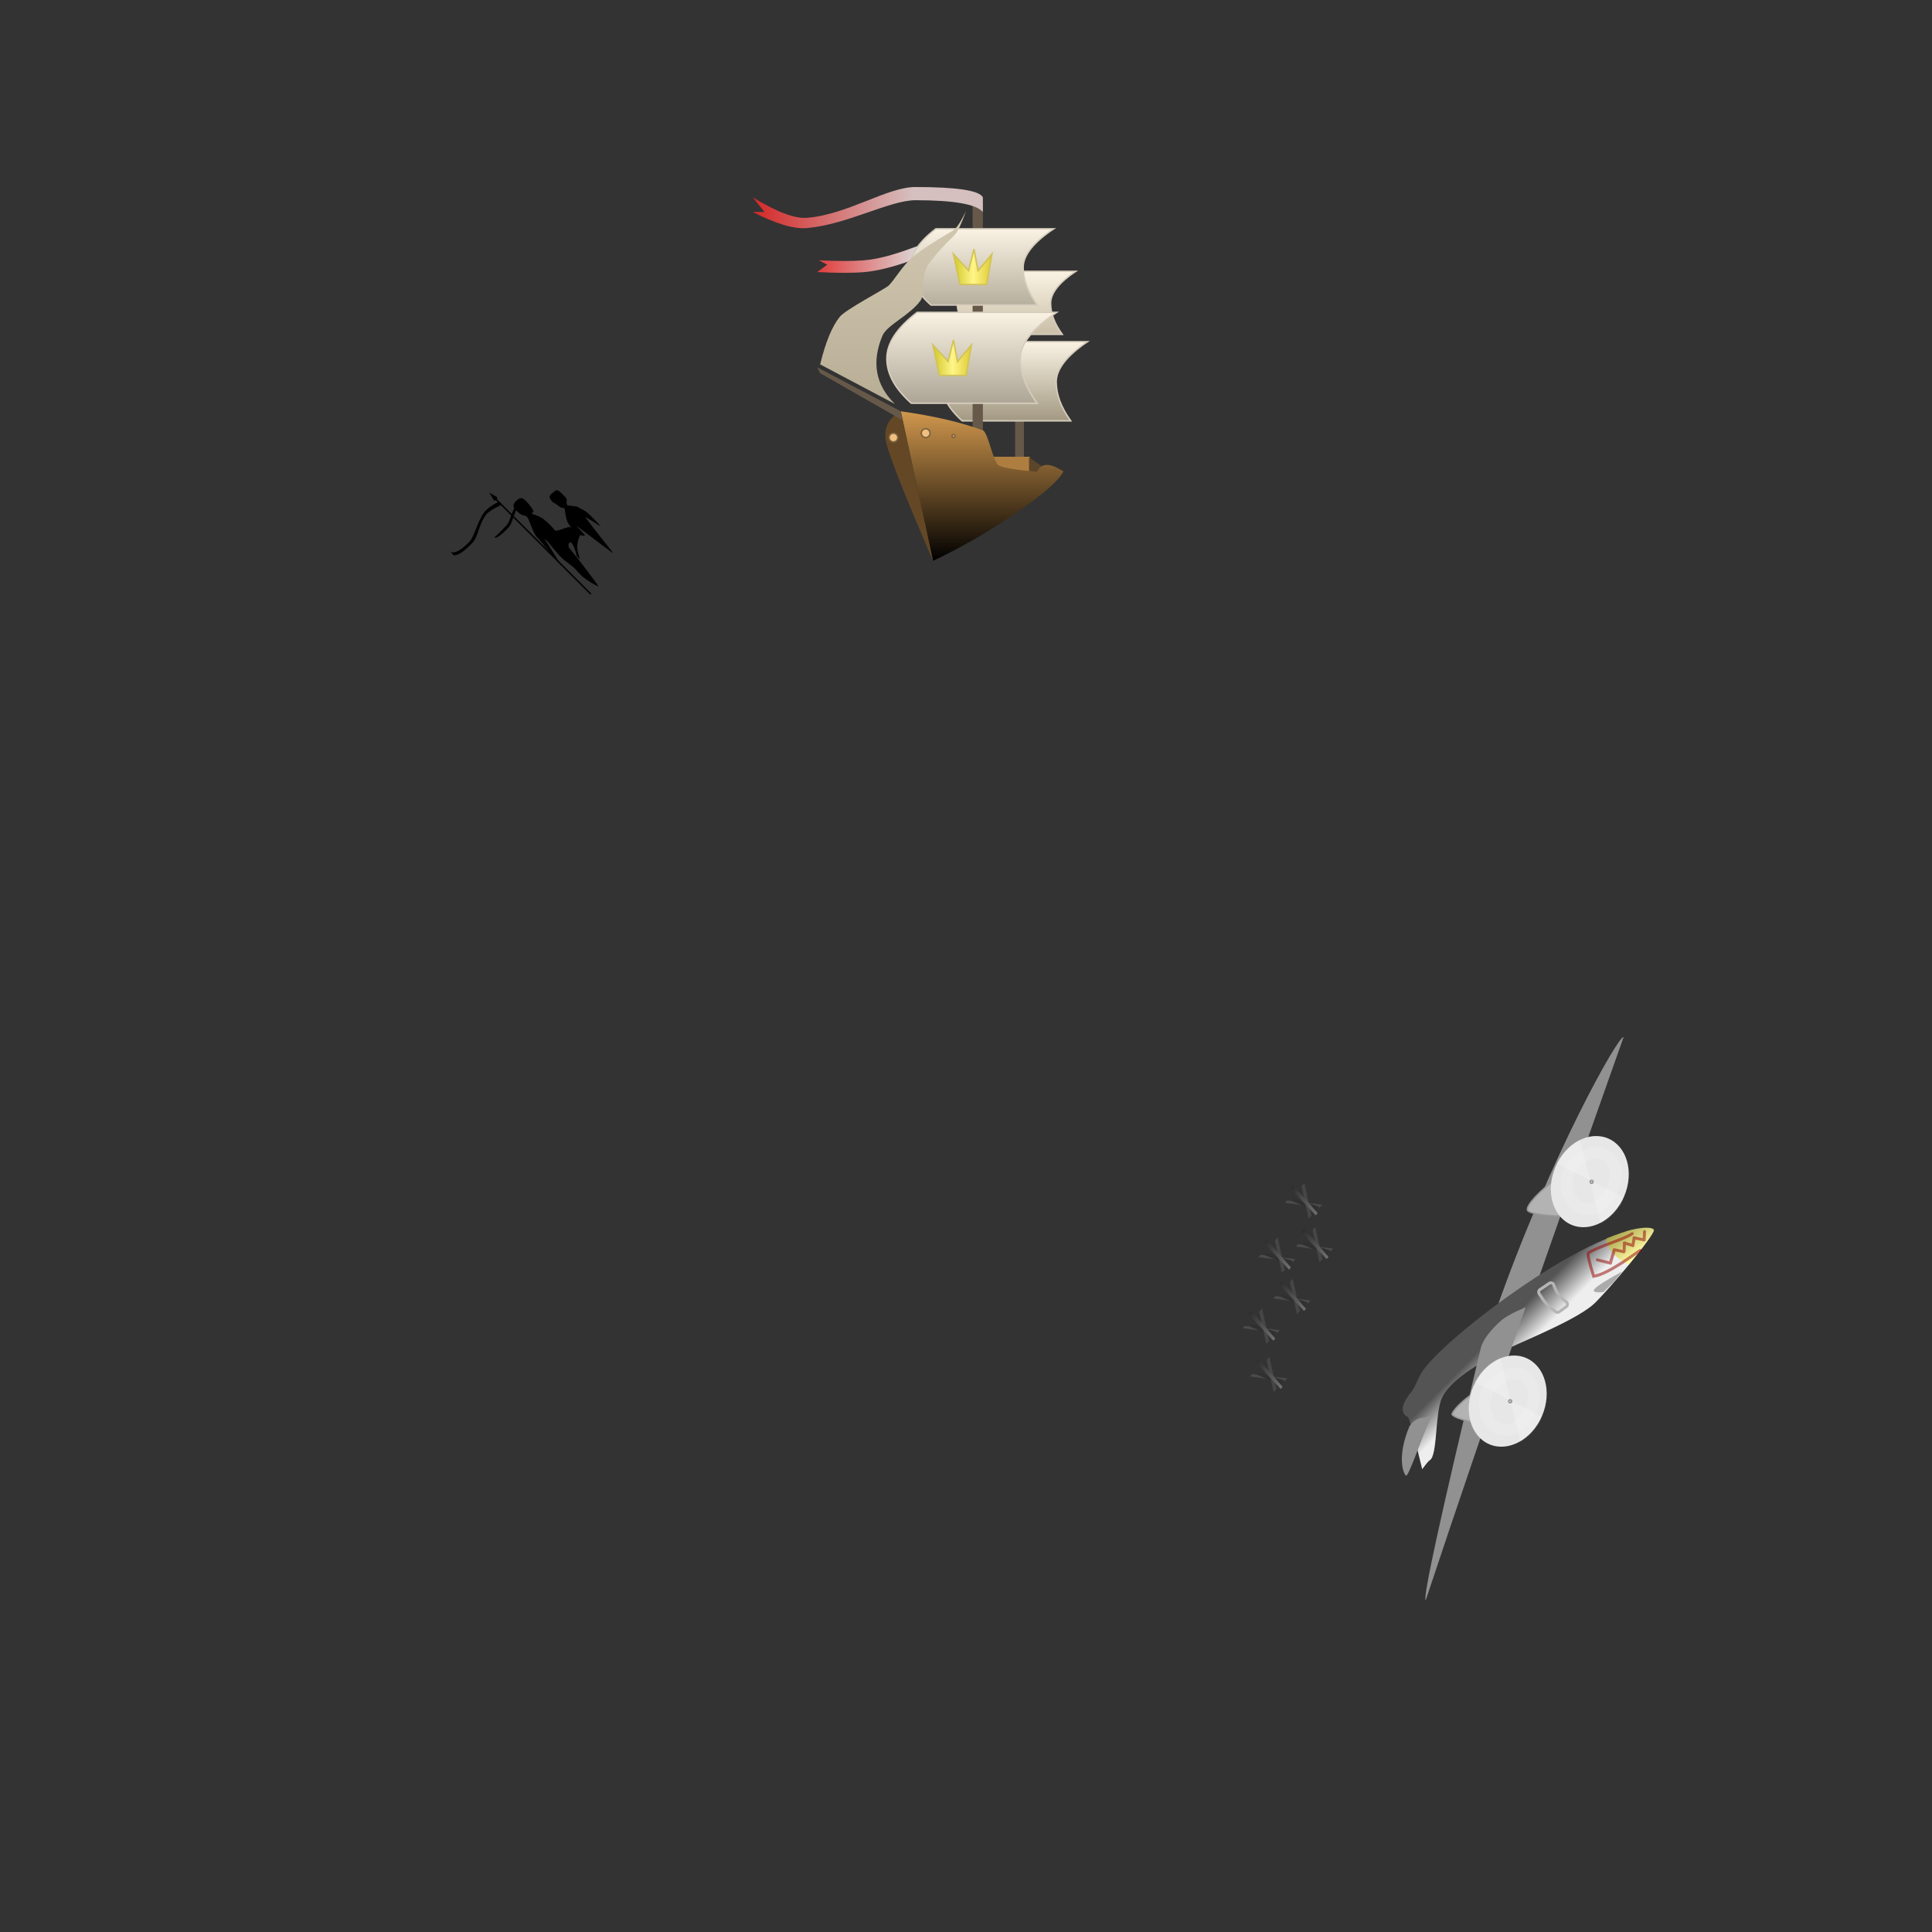 <?xml version="1.0" encoding="UTF-8"?>
<svg width="1318px" height="1318px" viewBox="0 0 1318 1318" version="1.1" xmlns="http://www.w3.org/2000/svg" xmlns:xlink="http://www.w3.org/1999/xlink">
    <rect x="0" y="0" width="1318" height="1318" fill="#333333" stroke="none"/>
    <!-- Generator: Sketch 62 (91390) - https://sketch.com -->
    <title>human_objects</title>
    <desc>Created with Sketch.</desc>
    <defs>
        <linearGradient x1="54.585%" y1="46.733%" x2="45.096%" y2="59.472%" id="linearGradient-1">
            <stop stop-color="#EEEEEE" offset="0%"></stop>
            <stop stop-color="#545454" offset="100%"></stop>
        </linearGradient>
        <ellipse id="path-2" cx="32" cy="25.5" rx="32" ry="25.5"></ellipse>
        <ellipse id="path-4" cx="32" cy="25.5" rx="32" ry="25.5"></ellipse>
        <linearGradient x1="53.271%" y1="4.196%" x2="-2.84217094e-12%" y2="91.123%" id="linearGradient-6">
            <stop stop-color="#FFFAA4" offset="0%"></stop>
            <stop stop-color="#8B8531" offset="100%"></stop>
        </linearGradient>
        <linearGradient x1="50%" y1="0%" x2="50%" y2="100%" id="linearGradient-7">
            <stop stop-color="#FAF3E4" offset="0%"></stop>
            <stop stop-color="#CABFA7" offset="100%"></stop>
        </linearGradient>
        <linearGradient x1="50%" y1="0%" x2="50%" y2="100%" id="linearGradient-8">
            <stop stop-color="#FAF3E4" offset="0%"></stop>
            <stop stop-color="#A39983" offset="100%"></stop>
        </linearGradient>
        <linearGradient x1="46.682%" y1="112.914%" x2="-3.598%" y2="112.914%" id="linearGradient-9">
            <stop stop-color="#DDD1D1" offset="0%"></stop>
            <stop stop-color="#E13131" offset="100%"></stop>
        </linearGradient>
        <linearGradient x1="50%" y1="0%" x2="50%" y2="100%" id="linearGradient-10">
            <stop stop-color="#FAF3E4" offset="0%"></stop>
            <stop stop-color="#B7AF9D" offset="100%"></stop>
        </linearGradient>
        <linearGradient x1="50%" y1="0%" x2="50%" y2="100%" id="linearGradient-11">
            <stop stop-color="#FAF3E4" offset="0%"></stop>
            <stop stop-color="#ADA595" offset="100%"></stop>
        </linearGradient>
        <linearGradient x1="69.287%" y1="100%" x2="0%" y2="100%" id="linearGradient-12">
            <stop stop-color="#D5BFBF" offset="0%"></stop>
            <stop stop-color="#D52828" offset="100%"></stop>
        </linearGradient>
        <linearGradient x1="50%" y1="0%" x2="50%" y2="100%" id="linearGradient-13">
            <stop stop-color="#D0974D" offset="0%"></stop>
            <stop stop-color="#000000" offset="100%"></stop>
        </linearGradient>
        <linearGradient x1="50%" y1="0%" x2="50%" y2="100%" id="linearGradient-14">
            <stop stop-color="#D3C9B2" offset="0%"></stop>
            <stop stop-color="#B8AD95" offset="100%"></stop>
        </linearGradient>
        <linearGradient x1="-19.845%" y1="96.492%" x2="128.396%" y2="96.492%" id="linearGradient-15">
            <stop stop-color="#BFB502" offset="0%"></stop>
            <stop stop-color="#FFF588" offset="48.078%"></stop>
            <stop stop-color="#CBB200" offset="100%"></stop>
        </linearGradient>
        <linearGradient x1="50%" y1="0.402%" x2="50%" y2="100%" id="linearGradient-16">
            <stop stop-color="#707070" offset="0%"></stop>
            <stop stop-color="#2D2D2D" offset="100%"></stop>
        </linearGradient>
    </defs>
    <g id="human_objects" stroke="none" stroke-width="1" fill="none" fill-rule="evenodd">
        <g id="image" transform="translate(208.507, 127.587)">
            <g id="plane" transform="translate(831.129, 771.921) scale(-1, -1) rotate(293) translate(-831.129, -771.921) translate(627.629, 700.421)">
                <path d="M6.236,97.301 C10.476,100.291 12.89,102.973 13.477,105.347 L15.915,115.207 C85.865,88.765 149.324,64.915 206.293,43.657 C205.412,40.097 111.161,57.638 6.236,97.301 Z" id="Oval" fill="#919191" transform="translate(106.264, 79.207) rotate(-523) translate(-106.264, -79.207) "></path>
                <path d="M134.738,97.804 C134.606,98.072 134.378,98.267 134.078,98.406 C133.699,98.582 133.215,98.672 132.645,98.696 C131.317,98.752 129.553,98.449 127.5,97.876 C122.908,96.593 116.909,93.956 111.096,90.789 C105.522,87.752 100.12,84.227 96.298,80.933 C93.439,78.469 91.426,76.155 91.045,74.285 C98.417,75.704 103.403,75.781 106.028,74.604 C110.231,72.719 114.574,68.143 119.022,60.827 C122.602,62.446 126.241,68.536 129.16,75.278 C133.203,84.617 135.92,95.397 134.738,97.804 Z" id="Oval" stroke="#979797" fill="#B3B3B3"></path>
                <path d="M296.27,118.217 C296.27,117.19 305.93,109.525 325.25,95.223 C320.89,94.222 318.339,93.443 317.599,92.884 C312.579,89.093 286.77,102.254 275.12,101.856 C258.683,101.295 233.963,80.108 225.361,72.389 C214.117,62.301 188.337,36.606 174.532,30.956 C160.726,25.306 116.526,11.664 116.116,14.406 C111.858,42.827 227.938,112.528 261.994,120.848 C268.452,122.426 275.16,121.345 279.327,122.611 C293.57,126.939 296.27,121.618 296.27,118.217 Z" id="Oval" fill="url(#linearGradient-1)"></path>
                <path d="M301.514,114.681 C324.593,114.681 333.548,105.475 333.548,103.681 C333.548,101.886 311.627,103.681 288.548,103.681 C290.552,105.352 291.823,106.762 292.362,107.911 C294.034,111.479 297.085,113.735 301.514,114.681 Z" id="Oval-Copy-3" fill="#919191"></path>
                <path d="M358.627,29.27 C253.406,81.751 201.088,109.181 201.674,111.56 C263.093,87.244 328.744,61.814 398.627,35.27 C390.749,31.192 384.749,28.859 380.627,28.27 C371.294,26.937 363.961,27.27 358.627,29.27 Z" id="Oval" fill="#919191" transform="translate(300.148, 69.515) rotate(-523) translate(-300.148, -69.515) "></path>
                <path d="M262.02,68.515 C265.316,67.862 267.618,66.076 268.935,63.168 C270.19,60.399 270.539,56.576 269.946,51.692 C270.502,51.255 271.071,51.114 271.65,51.257 C272.423,51.449 273.186,52.086 273.948,53.022 C275.844,55.348 277.666,59.505 279.211,64.243 C281.232,70.441 282.768,77.636 283.332,83.105 C283.597,85.687 283.648,87.879 283.421,89.387 C283.325,90.027 283.184,90.534 282.974,90.874 C282.858,91.062 282.723,91.201 282.529,91.201 C277.549,91.201 267.426,86.138 259.021,80.14 C252.275,75.326 246.529,69.894 245.675,65.939 C250.556,68.845 256.004,69.707 262.02,68.515 Z" id="Oval-Copy-2" stroke="#979797" fill="#B3B3B3"></path>
                <g id="prop_l" transform="translate(67.97, 41.157)">
                    <mask id="mask-3" fill="white">
                        <use xlink:href="#path-2"></use>
                    </mask>
                    <use id="Oval-Copy-4" fill="#E7E7E7" opacity="0.422" xlink:href="#path-2"></use>
                    <polygon id="Rectangle" fill="#FFFFFF" opacity="0.464" mask="url(#mask-3)" points="33.876 -12.144 69.844 -3.239 -0.643 49.455 27.992 68.667"></polygon>
                    <circle id="Oval" stroke="#979797" fill="#D8D8D8" mask="url(#mask-3)" cx="31.625" cy="24.29" r="1"></circle>
                    <path d="M11.001,24.526 C11.001,20.084 13.206,16.123 16.647,13.362 C20.262,10.461 25.229,8.868 30.66,9.284 C36.664,9.744 42.168,11.476 46.024,14.515 C49.064,16.91 51.001,20.161 51.001,24.236 C51.001,28.573 48.575,32.555 45.27,35.568 C41.549,38.961 36.601,41.219 31.986,41.219 C27.148,41.219 21.474,38.874 17.186,35.324 C13.711,32.446 11.001,28.707 11.001,24.526 Z" id="Oval" stroke="#FFFFFF" stroke-width="8" opacity="0.34" mask="url(#mask-3)"></path>
                </g>
                <g id="prop_r" transform="translate(227.68, 34.195)">
                    <mask id="mask-5" fill="white">
                        <use xlink:href="#path-4"></use>
                    </mask>
                    <use id="Oval" fill="#E7E7E7" opacity="0.422" xlink:href="#path-4"></use>
                    <polygon id="Rectangle" fill="#FFFFFF" opacity="0.464" mask="url(#mask-5)" points="33.692 -13.923 69.66 -5.018 -0.826 47.676 27.809 66.887"></polygon>
                    <circle id="Oval" stroke="#979797" fill="#D8D8D8" mask="url(#mask-5)" cx="31.436" cy="23.915" r="1"></circle>
                    <path d="M11.716,24.16 C11.716,19.718 13.921,15.757 17.362,12.996 C20.977,10.095 25.945,8.502 31.375,8.918 C37.379,9.378 42.883,11.109 46.74,14.148 C49.779,16.544 51.716,19.795 51.716,23.87 C51.716,28.207 49.29,32.188 45.985,35.202 C42.264,38.594 37.317,40.852 32.701,40.852 C27.863,40.852 22.189,38.508 17.901,34.957 C14.426,32.08 11.716,28.341 11.716,24.16 Z" id="Oval" stroke="#FFFFFF" stroke-width="8" opacity="0.34" mask="url(#mask-5)"></path>
                </g>
                <path d="M131.014,40.921 C133.954,40.425 136.523,37.725 138.72,32.82 C140.917,27.914 141.865,23.673 141.564,20.095 C123.829,14.782 114.39,12.593 113.247,13.529 C111.96,14.583 113.135,19.589 119.301,27.929 C121.131,30.403 125.035,34.734 131.014,40.921 Z" id="Oval" fill="url(#linearGradient-6)"></path>
                <g id="mouth" opacity="0.505" transform="translate(116.514, 16.338)" stroke="#930000" stroke-linecap="round" stroke-width="2">
                    <path d="M0.249,2.635 C2.024,1.978 3.798,1.322 5.573,0.666" id="Path-2"></path>
                    <path d="M5.573,0.666 C6.021,2.938 6.468,5.209 6.916,7.481" id="Path-3"></path>
                    <path d="M6.916,7.481 C8.64,7.071 10.365,6.662 12.089,6.253" id="Path-4"></path>
                    <path d="M12.089,6.253 C12.311,8.231 12.533,10.21 12.755,12.188" id="Path-5"></path>
                    <path d="M12.755,12.188 C14.528,11.523 16.301,10.857 18.074,10.192" id="Path-6"></path>
                    <path d="M18.446,10.269 C18.846,12.441 19.246,14.613 19.646,16.785" id="Path-7"></path>
                    <path d="M19.601,16.878 C22.397,16.073 26.351,16.4 29.147,15.596 L19.601,16.878 Z" id="Path-8"></path>
                    <path d="M29.147,15.596 C29.616,18.654 30.085,21.712 30.554,24.77" id="Path-9"></path>
                    <path d="M4.784,9.797 C10.474,13.234 20.795,26.654 28.524,32.154 C29.356,32.746 33.811,29.577 41.888,22.646 C36.284,13.613 15.13,1.995 13.175,0.273" id="Path"></path>
                </g>
                <path d="M147.514,22.18 L156.465,24.798 L165.736,28.678 C168.432,33.804 168.485,35.912 165.894,35 C163.304,34.089 157.177,29.815 147.514,22.18 Z" id="Rectangle" fill="#ABABAB"></path>
                <path d="M182.548,69.464 C182.056,69.561 181.527,69.474 181.073,69.18 L174.605,64.988 C174.141,64.688 173.843,64.228 173.736,63.727 C173.629,63.227 173.714,62.685 174.014,62.222 C176.658,59.68 178.306,57.75 179.292,56.07 C180.244,54.447 181.081,52.201 181.785,49.323 C181.917,48.786 182.253,48.354 182.691,48.089 C183.128,47.823 183.667,47.725 184.204,47.856 C184.399,47.904 184.587,47.981 184.759,48.085 L189.846,51.146 C190.222,51.372 190.503,51.709 190.663,52.095 C190.822,52.481 190.861,52.918 190.755,53.344 C189.862,56.916 188.987,59.643 188.12,61.522 C187.295,63.312 185.854,65.683 183.805,68.64 C183.497,69.085 183.041,69.366 182.548,69.464 Z" id="Rectangle" stroke="#B5B5B5" stroke-width="2"></path>
            </g>
            <g id="ship" transform="translate(305, -0)">
                <g id="Group-2-Copy" transform="translate(44, 32)">
                    <rect id="Rectangle-Copy" fill="#665949" x="135" y="9" width="6" height="159"></rect>
                    <path d="M167.158,68.5 L107.146,68.5 C99.406,61.676 95.5,54.634 95.5,47.349 C95.5,40.051 100.356,32.783 109.939,25.5 L176.336,25.5 C164.851,33.224 159.212,40.529 159.212,47.349 C159.212,54.177 161.851,61.23 167.158,68.5 Z" id="Rectangle" stroke="#D6CCBC" fill="url(#linearGradient-7)"></path>
                    <path d="M172.912,127.5 L98.886,127.5 C89.318,118.93 84.5,110.084 84.5,100.937 C84.5,91.776 90.482,82.645 102.323,73.5 L184.355,73.5 C170.068,83.202 163.025,92.369 163.025,100.937 C163.025,109.51 166.311,118.368 172.912,127.5 Z" id="Rectangle-Copy-2" stroke="#D6CCBC" fill="url(#linearGradient-8)"></path>
                    <path d="M1.137,18 C14.015,18.618 24.249,18.618 31.839,18 C56.938,15.957 81.777,0.104 99.355,0.104 C124.905,0.104 138.787,2.262 141,6.58 L141,15.831 C136.775,10.897 122.893,8.43 99.355,8.43 C83.541,8.43 57.163,23.781 32.36,26.008 C24.282,26.733 13.496,26.73 0,26 L6.823,21 L1.137,18 Z" id="Rectangle" fill="url(#linearGradient-9)"></path>
                </g>
                <g id="Group-2">
                    <rect id="Rectangle-Copy" fill="#665949" x="150" y="11" width="7" height="159"></rect>
                    <path d="M194.14,80.5 L121.595,80.5 C112.223,72.247 107.5,63.73 107.5,54.921 C107.5,46.098 113.365,37.307 124.965,28.5 L205.332,28.5 C191.351,37.842 184.466,46.672 184.466,54.921 C184.466,63.177 187.681,71.706 194.14,80.5 Z" id="Rectangle" stroke="#D6CCBC" fill="url(#linearGradient-10)"></path>
                    <path d="M194.007,147.5 L108.189,147.5 C97.087,137.66 91.5,127.502 91.5,117 C91.5,106.485 98.432,96 112.169,85.5 L207.339,85.5 C190.71,96.641 182.5,107.163 182.5,117 C182.5,126.844 186.326,137.013 194.007,147.5 Z" id="Rectangle-Copy-2" stroke="#D6CCBC" fill="url(#linearGradient-11)"></path>
                    <path d="M0,7 C16.283,17.001 28.616,21.668 37,21 C64.724,18.791 91.584,0 111,0 C139.222,0 154.556,2.333 157,7 L157,17 C152.333,11.667 137,9 111,9 C93.533,9 64.396,25.593 37,28 C28.078,28.784 15.744,25.117 0,17 L8,17 L0,7 Z" id="Rectangle" fill="url(#linearGradient-12)"></path>
                </g>
                <rect id="Rectangle" fill="#AE7E40" x="159" y="184" width="30" height="13"></rect>
                <path d="M188.493,184.413 L198.493,191.413 L198.493,197.413 C198.937,197.413 195.937,197.413 189.493,197.413 C183.048,197.413 182.715,197.413 188.493,197.413 L188.493,184.413 Z" id="Rectangle-Copy-6" fill="#5C4629"></path>
                <path d="M101,153 C123.275,156.105 141.942,160.438 157,166 C160.636,167.343 163.983,188.217 168,190 C171.846,191.707 180.555,193.138 194.126,194.295 C196.709,188.098 202.667,188 212,194 C208.867,200.236 198.031,209.707 179.493,222.413 C160.954,235.12 142.123,245.982 123,255 L101,153 Z" id="Rectangle" fill="url(#linearGradient-13)"></path>
                <path d="M91,174 C89.004,164.745 92.337,157.745 101,153 L123,255 C103.663,210.255 92.996,183.255 91,174 Z" id="Rectangle" fill="#644725"></path>
                <polygon id="Rectangle" fill="#665949" points="44 123 101 153 102 159 46 127"></polygon>
                <path d="M145.493,16.413 C142.287,25.337 139.705,30.76 137.747,32.682 C128.73,41.535 122.645,48.445 119.493,53.413 C114.417,61.413 117.697,72.938 114.493,77.413 C107.264,87.511 91.53,94.136 88.493,101.413 C80.942,119.505 83.778,135.034 97,148 L46,121 C49.67,105.799 54.168,94.936 59.493,88.413 C63.433,83.586 89.713,69.832 92.493,67.413 C96.388,64.025 102.316,53.249 109.493,47.413 C114.919,43.001 123.998,37.063 136.73,29.597 C138.954,28.293 141.875,23.898 145.493,16.413 Z" id="Rectangle" fill="url(#linearGradient-14)"></path>
                <path d="M159.579,66.5 L141.403,66.5 L136.882,45.702 L147.26,57.023 L150.93,42.341 L153.704,57.136 L163.187,45.757 L159.579,66.5 Z" id="Rectangle" stroke="#D2C358" fill="url(#linearGradient-15)"></path>
                <path d="M145.579,128.5 L127.403,128.5 L122.882,107.702 L133.26,119.023 L136.93,104.341 L139.704,119.136 L149.187,107.757 L145.579,128.5 Z" id="Rectangle-Copy-3" stroke="#D2C358" fill="url(#linearGradient-15)"></path>
            </g>
            <g id="natives" transform="translate(156.737, 246.263) rotate(-45) translate(-156.737, -246.263) translate(113.737, 197.263)" fill="#000000">
                <path d="M54.981,98 C55.155,98 58.317,76.938 59.345,65.213 C59.392,64.676 59.931,63.938 60.961,63 C62.41,62.829 63.074,63.162 62.955,64 C62.631,66.273 61.302,69.273 58.968,73 L59,76 C59.667,74.667 60.641,72.983 61.922,70.948 C63.964,67.707 67.298,65.391 71.926,64 C72.237,63.355 71.572,60.689 69.932,56 C70.071,54.334 60.837,51.614 60.961,50 C61.497,43.079 61.004,43.076 60.961,40 C60.909,36.21 57.668,30.753 57.787,30.696 C58.671,30.275 59.405,31.106 59.965,30 C60.567,28.808 60.961,25.636 60.961,24 C60.961,20.134 61.958,17 56.476,17 C50.994,17 51.991,20.134 51.991,24 C51.991,27.201 53.984,28 53.984,30 C53.984,32 48.709,41.2 49.001,45 C49.073,45.939 46.86,68.532 47.007,70 C47.105,70.977 51.866,47.839 51.991,49 C52.447,53.24 50.619,60.75 50.994,67 C51.199,70.413 51.65,72.723 52,76 C52.324,79.042 51.653,83.257 52,86 C52.953,93.531 54.879,98 54.981,98 Z" id="Oval"></path>
                <path d="M47.5,2.27373675e-13 C48.5,3.778 49,5.778 49,6 C49,6.222 48.667,6.556 48,7 L48,98 L47,98 L47,7 C46.333,6.556 46,6.222 46,6 C46,5.778 46.5,3.778 47.5,2.27373675e-13 Z" id="Rectangle"></path>
                <path d="M0.141,10.138 C1.665,12.991 6.332,14.324 14.141,14.138 C19.161,14.019 27.247,8.52 35.141,7.138 C38.065,6.627 42.351,7.247 48,9 L48,12 C41.82,9.724 37.534,8.77 35.141,9.138 C26.658,10.445 20.896,16.002 15.141,16.138 C6.951,16.333 1.951,15.333 0.141,13.138 L0.141,10.138 Z" id="Rectangle"></path>
                <path d="M28.141,24.138 C31.246,24.324 35.246,24.324 40.141,24.138 C43.288,24.019 47.991,20.693 52.939,19.312 C54.772,18.8 57.459,19.421 61,21.173 L61,24.173 C57.126,21.897 54.44,20.943 52.939,21.312 C47.622,22.619 43.748,26.002 40.141,26.138 C35.007,26.333 31.341,26 29.141,25.138 L28.141,24.138 Z" id="Rectangle-Copy-5"></path>
                <path d="M78,89 C78.179,89 78.96,81.684 79.914,73.624 C80.161,71.537 80.42,69.4 80.682,67.327 C81.122,63.861 81.573,60.574 82,58 C82.134,57.192 84.909,70.896 85,70 C85.113,68.889 85.485,59.958 85,56 C84.915,55.31 84.249,52.977 83,49 C80.21,45.451 78.84,43.662 78.889,43.636 C79.613,43.245 79.489,42.418 80,42 C80.764,41.375 82,40.998 82,39 C82,34.858 82.485,31 80,31 C78.852,31 74.836,29.601 74,32 C73.026,34.797 73.832,36.486 74,37 C74.219,37.669 74.581,41.46 75,42 C75.718,42.925 75.623,43.449 76.4,43.774 C76.439,43.791 72.498,48.361 71,52 C70.63,52.898 69.781,57.168 70,60 C70.496,66.405 72.857,66.414 73,67 C73.085,67.348 73.271,64.339 73.558,57.972 C76.354,78.657 77.834,89 78,89 Z" id="Oval"></path>
            </g>
            <g id="breakers" transform="translate(668.565, 751.178) rotate(135) translate(-668.565, -751.178) translate(607.565, 703.678)">
                <g id="breaker" transform="translate(0.362, 67.138)">
                    <polygon id="Rectangle-Copy-4" fill="#4B4B4B" points="5.477 2.914 19.793 21.914 17.556 21.914 2.793 2.914"></polygon>
                    <polygon id="Rectangle" fill="#303030" points="5.206 3.507 9.191 3.158 15.654 19.658 13.661 19.832"></polygon>
                    <polygon id="Rectangle" fill="#464646" points="13.152 2.914 15.964 2.914 3.777 21.914 0.964 21.914"></polygon>
                    <polygon id="Rectangle-Copy-4" fill="url(#linearGradient-16)" points="11.009 0.991 10.2 26.158 7.211 26.419 9.017 1.166"></polygon>
                </g>
                <g id="breaker-copy" transform="translate(39.445, 53.808)">
                    <polygon id="Rectangle-Copy-4" fill="#4B4B4B" points="5.477 2.914 19.793 21.914 17.556 21.914 2.793 2.914"></polygon>
                    <polygon id="Rectangle" fill="#303030" points="5.206 3.507 9.191 3.158 15.654 19.658 13.661 19.832"></polygon>
                    <polygon id="Rectangle" fill="#464646" points="13.152 2.914 15.964 2.914 3.777 21.914 0.964 21.914"></polygon>
                    <polygon id="Rectangle-Copy-4" fill="url(#linearGradient-16)" points="11.009 0.991 10.2 26.158 7.211 26.419 9.017 1.166"></polygon>
                </g>
                <g id="breaker-copy-4" transform="translate(16.221, 40.782)">
                    <polygon id="Rectangle-Copy-4" fill="#4B4B4B" points="5.477 2.914 19.793 21.914 17.556 21.914 2.793 2.914"></polygon>
                    <polygon id="Rectangle" fill="#303030" points="5.206 3.507 9.191 3.158 15.654 19.658 13.661 19.832"></polygon>
                    <polygon id="Rectangle" fill="#464646" points="13.152 2.914 15.964 2.914 3.777 21.914 0.964 21.914"></polygon>
                    <polygon id="Rectangle-Copy-4" fill="url(#linearGradient-16)" points="11.009 0.991 10.2 26.158 7.211 26.419 9.017 1.166"></polygon>
                </g>
                <g id="breaker-copy-2" transform="translate(81.273, 27.06)">
                    <polygon id="Rectangle-Copy-4" fill="#4B4B4B" points="5.477 2.914 19.793 21.914 17.556 21.914 2.793 2.914"></polygon>
                    <polygon id="Rectangle" fill="#303030" points="5.206 3.507 9.191 3.158 15.654 19.658 13.661 19.832"></polygon>
                    <polygon id="Rectangle" fill="#464646" points="13.152 2.914 15.964 2.914 3.777 21.914 0.964 21.914"></polygon>
                    <polygon id="Rectangle-Copy-4" fill="url(#linearGradient-16)" points="11.009 0.991 10.2 26.158 7.211 26.419 9.017 1.166"></polygon>
                </g>
                <g id="breaker-copy-3" transform="translate(52.122, 26.599)">
                    <polygon id="Rectangle-Copy-4" fill="#4B4B4B" points="5.477 2.914 19.793 21.914 17.556 21.914 2.793 2.914"></polygon>
                    <polygon id="Rectangle" fill="#303030" points="5.206 3.507 9.191 3.158 15.654 19.658 13.661 19.832"></polygon>
                    <polygon id="Rectangle" fill="#464646" points="13.152 2.914 15.964 2.914 3.777 21.914 0.964 21.914"></polygon>
                    <polygon id="Rectangle-Copy-4" fill="url(#linearGradient-16)" points="11.009 0.991 10.2 26.158 7.211 26.419 9.017 1.166"></polygon>
                </g>
                <g id="breaker-copy-5" transform="translate(101.01, 0.238)">
                    <polygon id="Rectangle-Copy-4" fill="#4B4B4B" points="5.477 2.914 19.793 21.914 17.556 21.914 2.793 2.914"></polygon>
                    <polygon id="Rectangle" fill="#303030" points="5.206 3.507 9.191 3.158 15.654 19.658 13.661 19.832"></polygon>
                    <polygon id="Rectangle" fill="#464646" points="13.152 2.914 15.964 2.914 3.777 21.914 0.964 21.914"></polygon>
                    <polygon id="Rectangle-Copy-4" fill="url(#linearGradient-16)" points="11.009 0.991 10.2 26.158 7.211 26.419 9.017 1.166"></polygon>
                </g>
            </g>
        </g>
        <circle id="Oval" stroke="#7C623E" fill="#F0BF81" cx="631.5" cy="295.5" r="3"></circle>
        <circle id="Oval-Copy-11" stroke="#7C623E" fill="#F0BF81" cx="609.5" cy="298.5" r="3"></circle>
        <circle id="Oval-Copy" stroke="#7C623E" fill="#F0BF81" cx="650.5" cy="297.5" r="1"></circle>
    </g>
</svg>